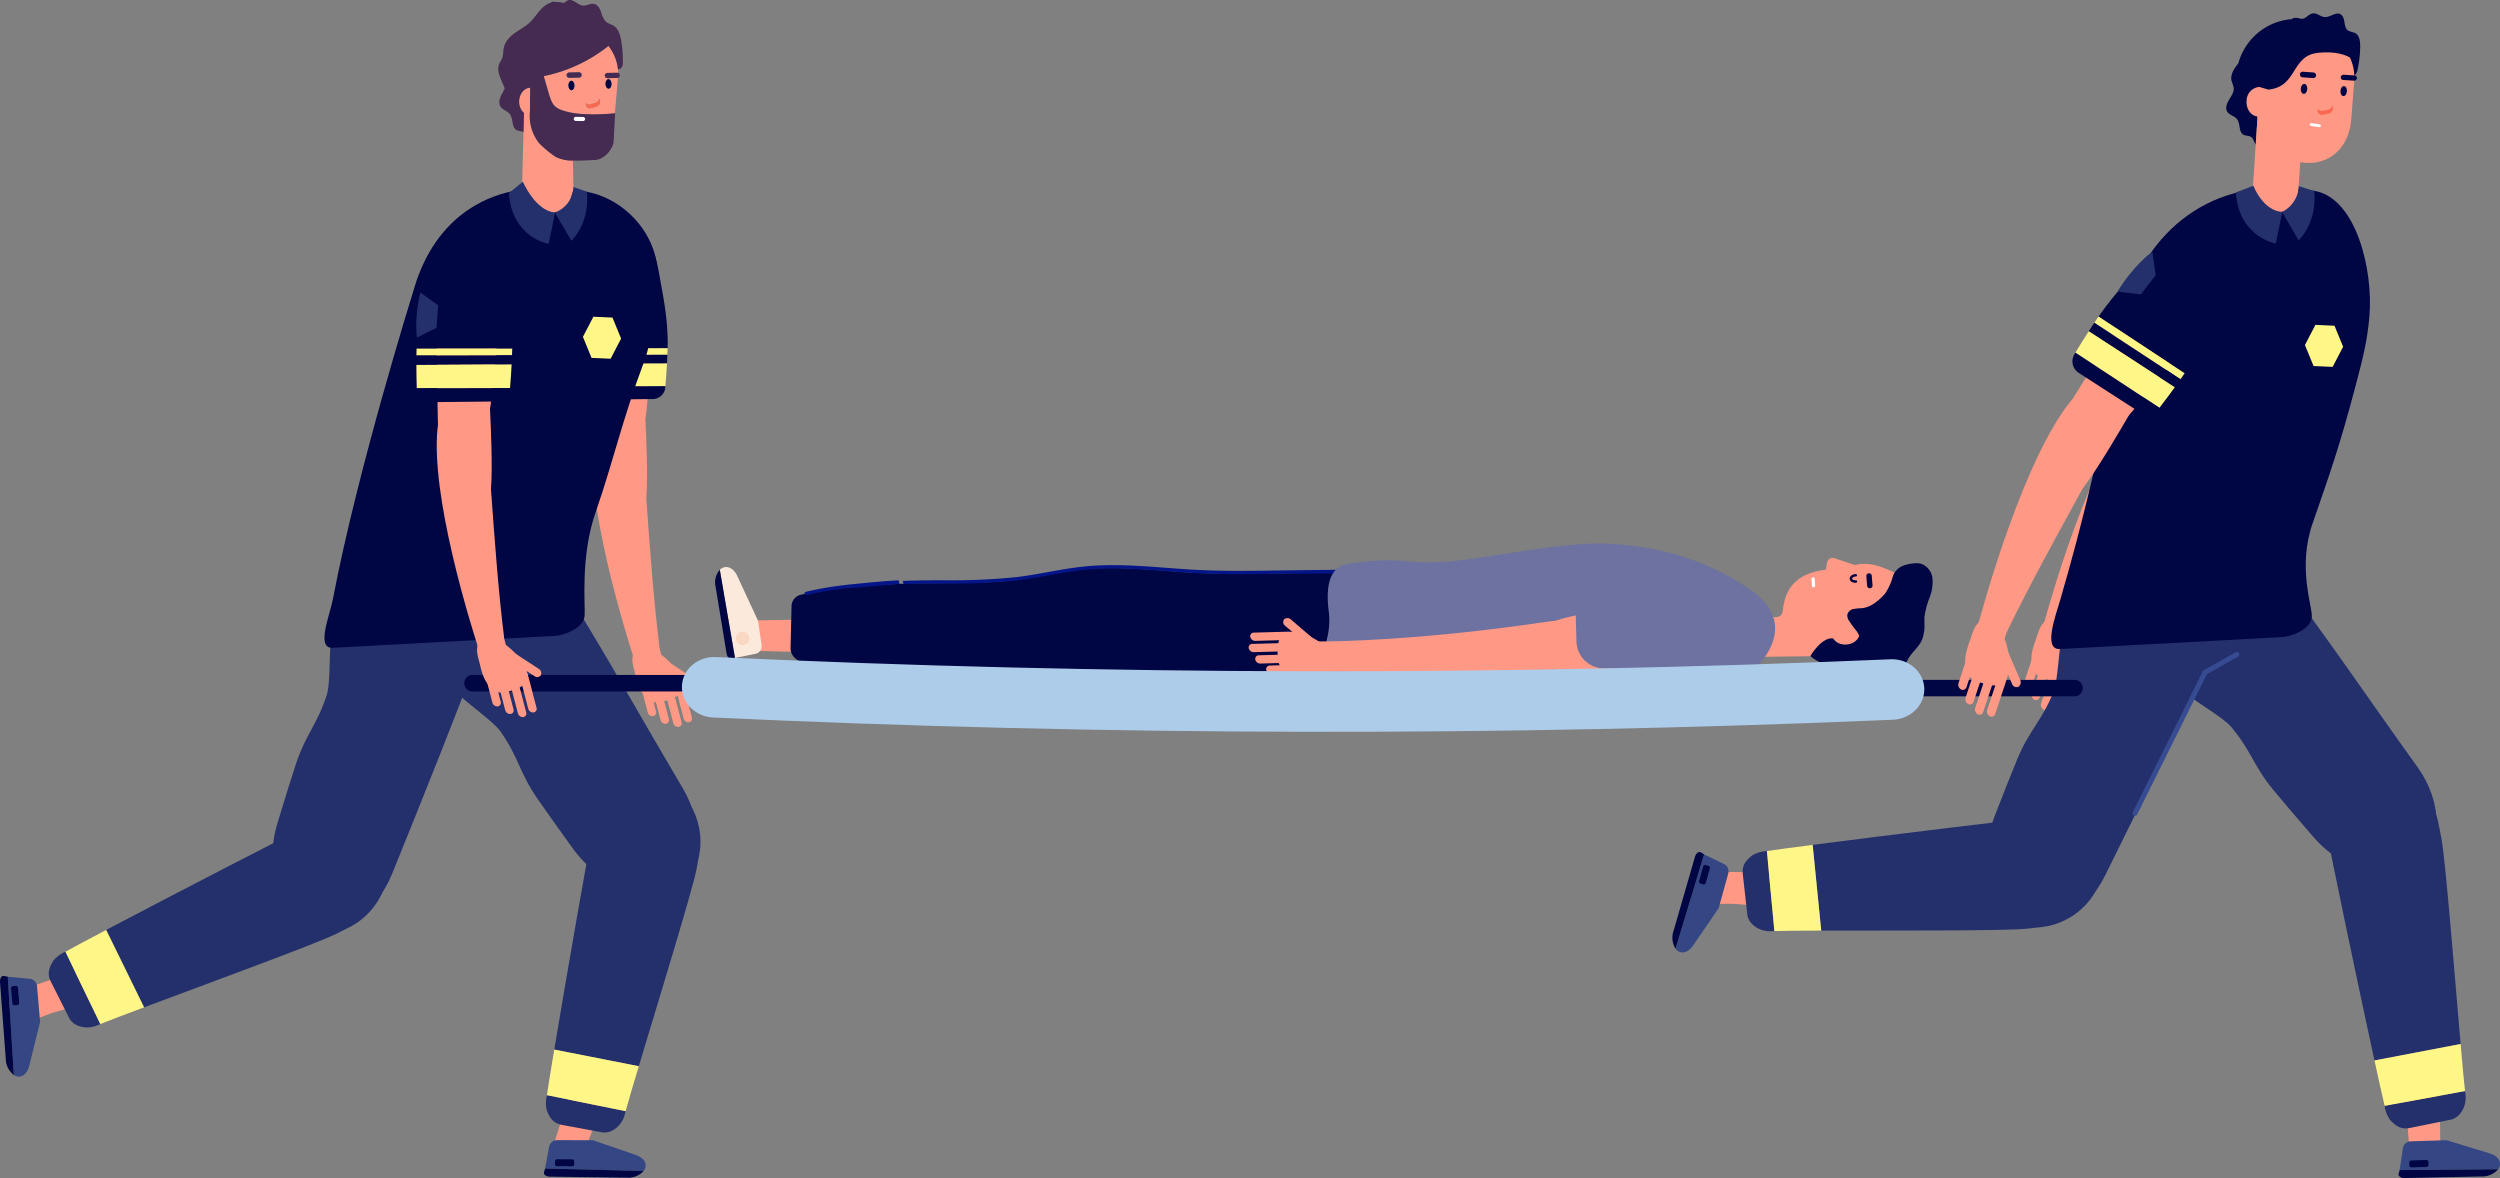 <svg xmlns="http://www.w3.org/2000/svg" width="641.526" height="302.303" viewBox="0 0 641.526 302.303">
  <rect x="0" y="0" width="641.526" height="302.303" fill="#808080" stroke="none"/>
  <g id="Grupo_31696" data-name="Grupo 31696" transform="translate(-941.7 -1202.706)">
    <g id="Grupo_31568" data-name="Grupo 31568" transform="translate(1461.273 1267.551)">
      <g id="Grupo_31566" data-name="Grupo 31566" transform="translate(0 14.15)">
        <g id="Grupo_31564" data-name="Grupo 31564" transform="translate(0 79.963)">
          <g id="Grupo_31554" data-name="Grupo 31554" transform="translate(10.417 7.582)">
            <g id="Grupo_31553" data-name="Grupo 31553">
              <path id="Trazado_66089" data-name="Trazado 66089" d="M1975.991,1535.128a1.2,1.2,0,0,1-1.555-.752l-2.72-6.206a1.337,1.337,0,0,1,.459-1.748,1.2,1.2,0,0,1,1.555.752l2.721,6.206A1.337,1.337,0,0,1,1975.991,1535.128Z" transform="translate(-1971.577 -1526.327)" fill="#ff9985"/>
            </g>
          </g>
          <g id="Grupo_31555" data-name="Grupo 31555" transform="translate(1.724)">
            <path id="Trazado_66090" data-name="Trazado 66090" d="M1954.7,1522.108a6.671,6.671,0,0,0,.735,2.989,3.31,3.31,0,0,0,1.419,1.158,13.065,13.065,0,0,0,4.2,1.3,3.5,3.5,0,0,0,3.847-1.739,8.327,8.327,0,0,0,.6-5.584c-.743-3.455-1.034-4.683-2.9-6.792-2.338-2.641-4.823-2.769-6.278,1.779C1955.573,1517.556,1954.534,1519.7,1954.7,1522.108Z" transform="translate(-1954.685 -1511.594)" fill="#ff9985"/>
          </g>
          <g id="Grupo_31557" data-name="Grupo 31557" transform="translate(7.096 12.511)">
            <g id="Grupo_31556" data-name="Grupo 31556">
              <path id="Trazado_66091" data-name="Trazado 66091" d="M1968.139,1536.6l-2.951,8.8a1.345,1.345,0,0,0,.624,1.584.947.947,0,0,0,1.351-.585l2.952-8.8a1.346,1.346,0,0,0-.624-1.584A.948.948,0,0,0,1968.139,1536.6Z" transform="translate(-1965.124 -1535.905)" fill="#ff9985"/>
            </g>
          </g>
          <g id="Grupo_31559" data-name="Grupo 31559" transform="translate(4.127 12.036)">
            <g id="Grupo_31558" data-name="Grupo 31558">
              <path id="Trazado_66092" data-name="Trazado 66092" d="M1962.37,1535.676l-2.952,8.8a1.347,1.347,0,0,0,.624,1.584.948.948,0,0,0,1.351-.586l2.952-8.8a1.345,1.345,0,0,0-.624-1.584A.948.948,0,0,0,1962.37,1535.676Z" transform="translate(-1959.354 -1534.982)" fill="#ff9985"/>
            </g>
          </g>
          <g id="Grupo_31561" data-name="Grupo 31561" transform="translate(1.753 9.5)">
            <g id="Grupo_31560" data-name="Grupo 31560">
              <path id="Trazado_66093" data-name="Trazado 66093" d="M1957.757,1530.749l-2.951,8.805a1.346,1.346,0,0,0,.624,1.584.948.948,0,0,0,1.351-.585l2.952-8.8a1.346,1.346,0,0,0-.624-1.584A.948.948,0,0,0,1957.757,1530.749Z" transform="translate(-1954.741 -1530.055)" fill="#ff9985"/>
            </g>
          </g>
          <g id="Grupo_31563" data-name="Grupo 31563" transform="translate(0 5.941)">
            <g id="Grupo_31562" data-name="Grupo 31562">
              <path id="Trazado_66094" data-name="Trazado 66094" d="M1954.351,1523.833l-2.952,8.8a1.346,1.346,0,0,0,.624,1.584.948.948,0,0,0,1.351-.585l2.952-8.8a1.346,1.346,0,0,0-.624-1.584A.948.948,0,0,0,1954.351,1523.833Z" transform="translate(-1951.335 -1523.139)" fill="#ff9985"/>
            </g>
          </g>
        </g>
        <path id="Trazado_66095" data-name="Trazado 66095" d="M2022.359,1356.21l-15.568,24.838a4.461,4.461,0,0,0,1.192,6,10.159,10.159,0,0,0,13.194-2.279l15.621-19.3Z" transform="translate(-1977.922 -1356.21)" fill="#ff9985"/>
        <g id="Grupo_31565" data-name="Grupo 31565" transform="translate(4.155 22.855)">
          <path id="Trazado_66096" data-name="Trazado 66096" d="M1997.537,1407.4c-2.092,3.568-8,13.609-11.465,18.008-7.3,13.182-13.143,23.7-18.743,35.114-.258.526-.588,1.875-1.191,3.229l-6.729-2.087c4.175-15.837,14.526-48.81,25.639-59.77,2.086-2.058,5.841-1.975,10.6,2.925C1998.039,1407.276,1999.3,1404.4,1997.537,1407.4Z" transform="translate(-1959.409 -1400.623)" fill="#ff9985"/>
        </g>
      </g>
      <g id="Grupo_31567" data-name="Grupo 31567" transform="translate(28.23)">
        <path id="Trazado_66097" data-name="Trazado 66097" d="M2031.063,1332.593c9-10.14,29.636,1.632,21.366,12.039-3.594,4.523-7.676,10.967-12.411,17.727l-21.3-13.9A163,163,0,0,1,2031.063,1332.593Z" transform="translate(-2012.272 -1328.714)" fill="#000543"/>
        <path id="Trazado_66098" data-name="Trazado 66098" d="M2039.039,1380.985q-.514.734-1.037,1.471l-21.3-13.851c.339-.5.688-1.012,1.037-1.52Z" transform="translate(-2011.294 -1347.339)" fill="#fff688"/>
        <path id="Trazado_66099" data-name="Trazado 66099" d="M2036.7,1383.889q-.695.978-1.406,1.959l-21.275-13.726c.45-.689.913-1.385,1.382-2.084Z" transform="translate(-2009.99 -1348.772)" fill="#000543"/>
        <path id="Trazado_66100" data-name="Trazado 66100" d="M2032.182,1387.813c-1.226,1.685-2.49,3.373-3.8,5.04l-20.77-13.524c1.03-1.7,2.132-3.456,3.3-5.242Z" transform="translate(-2006.88 -1350.737)" fill="#fff688"/>
        <path id="Trazado_66101" data-name="Trazado 66101" d="M2027.691,1397.8c-.1.121-.189.245-.285.366a3.421,3.421,0,0,1-4.521.744l-15.142-9.678a3.343,3.343,0,0,1-1.076-4.539c.083-.138.17-.278.253-.417Z" transform="translate(-2006.192 -1355.682)" fill="#000543"/>
        <path id="Trazado_66102" data-name="Trazado 66102" d="M2029.312,1343.93l2.091,5.448-3.667,4.745-5.779-.694a34.9,34.9,0,0,1,7.347-9.5Z" transform="translate(-2013.844 -1336.099)" fill="#061689"/>
      </g>
    </g>
    <g id="Grupo_31570" data-name="Grupo 31570" transform="translate(1558.705 1477.428)">
      <g id="Grupo_31569" data-name="Grupo 31569">
        <path id="Trazado_66103" data-name="Trazado 66103" d="M2140.667,1739.641l1.633,22.144,8.079-2.827-.5-2.712-.042-3-.1-16.7Z" transform="translate(-2140.667 -1736.547)" fill="#ff9985"/>
      </g>
    </g>
    <g id="Grupo_31575" data-name="Grupo 31575" transform="translate(1557.197 1495.29)">
      <g id="Grupo_31573" data-name="Grupo 31573" transform="translate(0 0)">
        <g id="Grupo_31571" data-name="Grupo 31571" transform="translate(0.27)">
          <path id="Trazado_66104" data-name="Trazado 66104" d="M2150.28,1771.255l11.021,3.362c2.7.822,3.262,2.674,2.244,4.1l-25.285.213.837-5.6a2.093,2.093,0,0,1,2-1.782Z" transform="translate(-2138.26 -1771.255)" fill="#354684"/>
        </g>
        <g id="Grupo_31572" data-name="Grupo 31572" transform="translate(0 7.457)">
          <path id="Trazado_66105" data-name="Trazado 66105" d="M2138.005,1785.958l-.249.952c-.155.592.569,1.117,1.511,1.1l19.64-.413a5.4,5.4,0,0,0,4.383-1.85Z" transform="translate(-2137.735 -1785.745)" fill="#000543"/>
        </g>
      </g>
      <g id="Grupo_31574" data-name="Grupo 31574" transform="translate(2.73 5.068)">
        <rect id="Rectángulo_6422" data-name="Rectángulo 6422" width="4.918" height="1.774" rx="0.479" transform="translate(4.972 1.773) rotate(178.183)" fill="#000543"/>
      </g>
    </g>
    <path id="Trazado_66106" data-name="Trazado 66106" d="M2045.123,1488.952l-34.915,18.884c3.994,4.431,7.639,8.42,10.105,10.929,2.308,2.348,10.42,6.849,12.535,9.365,5.227,6.219,5.668,9.934,10.827,16.2,2.5,3.038,6.311,7.466,10.3,12.08,7.851,9.076,19.7,12.105,26.656,6.806,6.544-4.984,6.561-15.7.013-24.8C2068.6,1521.674,2056.732,1504.1,2045.123,1488.952Z" transform="translate(-518.638 -138.94)" fill="#24306b"/>
    <g id="Grupo_31576" data-name="Grupo 31576" transform="translate(1538.494 1399.604)">
      <path id="Trazado_66107" data-name="Trazado 66107" d="M2132.239,1754.221c1.6,1.689,2.958,2.417,5.1,1.985l10.347-2.1c2.633-.531,4.249-3.734,3.85-6.521-.033-.228-.07-.518-.109-.853l-20.625,3.8A7.95,7.95,0,0,0,2132.239,1754.221Z" transform="translate(-2115.667 -1663.668)" fill="#24306b"/>
      <path id="Trazado_66108" data-name="Trazado 66108" d="M2131.1,1603.632c-.14-.785-.429-2.25-.794-4.064-1.846-9.17-10.616-15.676-18.856-13.979-6.9,1.423-11.11,8.193-9.836,15.895.995,6.014,8.24,40.441,12.292,59.058l22.108-4.226C2134.5,1638.744,2132.181,1609.665,2131.1,1603.632Z" transform="translate(-2101.392 -1585.319)" fill="#24306b"/>
      <path id="Trazado_66109" data-name="Trazado 66109" d="M2125.72,1727.506c1.227,5.638,2.162,9.828,2.541,11.338.025.1.049.206.073.311l20.625-3.8c-.257-2.182-.655-6.561-1.132-12.07Z" transform="translate(-2113.201 -1652.283)" fill="#fff688"/>
    </g>
    <g id="Grupo_31578" data-name="Grupo 31578" transform="translate(1378.461 1426.369)">
      <g id="Grupo_31577" data-name="Grupo 31577" transform="translate(0 0)">
        <path id="Trazado_66110" data-name="Trazado 66110" d="M1812.618,1637.629l-22.2-.3,2.113,8.294,5.74-.039,16.641,1.355Z" transform="translate(-1790.416 -1637.329)" fill="#ff9985"/>
      </g>
    </g>
    <g id="Grupo_31583" data-name="Grupo 31583" transform="translate(1370.89 1421.34)">
      <g id="Grupo_31581" data-name="Grupo 31581">
        <g id="Grupo_31579" data-name="Grupo 31579" transform="translate(0.775 0.617)">
          <path id="Trazado_66111" data-name="Trazado 66111" d="M1788.277,1642.513l-6.491,9.52c-1.588,2.331-3.524,2.317-4.578.923l7.327-24.2,5.093,2.465a2.092,2.092,0,0,1,1.1,2.443Z" transform="translate(-1777.208 -1628.755)" fill="#354684"/>
        </g>
        <g id="Grupo_31580" data-name="Grupo 31580">
          <path id="Trazado_66112" data-name="Trazado 66112" d="M1783.8,1628.173l-.834-.521c-.519-.324-1.237.211-1.5,1.115l-5.455,18.872a5.4,5.4,0,0,0,.461,4.735Z" transform="translate(-1775.703 -1627.557)" fill="#000543"/>
        </g>
      </g>
      <g id="Grupo_31582" data-name="Grupo 31582" transform="translate(6.68 3.219)">
        <rect id="Rectángulo_6423" data-name="Rectángulo 6423" width="4.918" height="1.774" rx="0.479" transform="translate(0 4.739) rotate(-74.492)" fill="#000543"/>
      </g>
    </g>
    <path id="Trazado_66113" data-name="Trazado 66113" d="M1991.464,1507.586l-34.655-17.127c-2.048,5.6-3.867,10.692-4.93,14.045-1,3.138-1.177,12.414-2.412,15.46-3.05,7.528-6.127,9.657-9.254,17.15-1.516,3.63-3.646,9.071-5.856,14.756-4.348,11.186-1.483,23.073,6.456,26.743,7.467,3.452,16.941-1.545,21.923-11.592C1971.9,1548.541,1983.509,1524.933,1991.464,1507.586Z" transform="translate(-480.836 -139.671)" fill="#24306b"/>
    <g id="Grupo_31584" data-name="Grupo 31584" transform="translate(1388.885 1412.293)">
      <path id="Trazado_66114" data-name="Trazado 66114" d="M1813.127,1628.211c-1.811,1.423-2.652,2.7-2.417,4.83l1.148,10.307c.289,2.623,3.309,4.469,6.1,4.309.228-.013.517-.025.852-.036l-1.916-20.514A7.973,7.973,0,0,0,1813.127,1628.211Z" transform="translate(-1810.672 -1618.292)" fill="#24306b"/>
      <path id="Trazado_66115" data-name="Trazado 66115" d="M1900.252,1638.731c.787-.073,2.26-.234,4.084-.442,9.224-1.05,16.433-9.1,15.491-17.313-.788-6.879-7.1-11.557-14.822-10.945-6.03.478-40.682,4.731-59.434,7.163l2.2,22C1865.265,1639.156,1894.2,1639.287,1900.252,1638.731Z" transform="translate(-1827.612 -1609.977)" fill="#24306b"/>
      <path id="Trazado_66116" data-name="Trazado 66116" d="M1834.5,1624c-5.679.736-9.9,1.306-11.427,1.552-.1.017-.208.031-.314.046l1.916,20.514c2.178-.072,6.54-.1,12.024-.112Z" transform="translate(-1816.538 -1616.783)" fill="#fff688"/>
    </g>
    <g id="Grupo_31598" data-name="Grupo 31598" transform="translate(1093.394 1284.861)">
      <g id="Grupo_31596" data-name="Grupo 31596" transform="translate(10.592 84.348)">
        <g id="Grupo_31586" data-name="Grupo 31586" transform="translate(8.554 3.809)">
          <g id="Grupo_31585" data-name="Grupo 31585">
            <path id="Trazado_66117" data-name="Trazado 66117" d="M1281.489,1539.134a1.157,1.157,0,0,1-1.654.214l-5.476-3.578a1.291,1.291,0,0,1-.552-1.655,1.156,1.156,0,0,1,1.654-.214l5.477,3.578A1.291,1.291,0,0,1,1281.489,1539.134Z" transform="translate(-1273.678 -1533.656)" fill="#ff9985"/>
          </g>
        </g>
        <g id="Grupo_31587" data-name="Grupo 31587">
          <path id="Trazado_66118" data-name="Trazado 66118" d="M1259.743,1537.711a6.442,6.442,0,0,0,2.173,2.027,3.2,3.2,0,0,0,1.758.186,12.622,12.622,0,0,0,4.078-1.169,3.383,3.383,0,0,0,2.191-3.437,8.037,8.037,0,0,0-2.466-4.828c-2.424-2.4-3.308-3.238-5.932-3.957-3.285-.9-5.36.309-4.134,4.754C1258.043,1533.573,1258.335,1535.854,1259.743,1537.711Z" transform="translate(-1257.056 -1526.255)" fill="#ff9985"/>
        </g>
        <g id="Grupo_31589" data-name="Grupo 31589" transform="translate(10.836 8.018)">
          <g id="Grupo_31588" data-name="Grupo 31588">
            <path id="Trazado_66119" data-name="Trazado 66119" d="M1278.149,1543.028l2.265,8.674a1.3,1.3,0,0,0,1.341.95.915.915,0,0,0,.783-1.187l-2.264-8.673a1.3,1.3,0,0,0-1.341-.951A.915.915,0,0,0,1278.149,1543.028Z" transform="translate(-1278.113 -1541.835)" fill="#ff9985"/>
          </g>
        </g>
        <g id="Grupo_31591" data-name="Grupo 31591" transform="translate(8.186 9.201)">
          <g id="Grupo_31590" data-name="Grupo 31590">
            <path id="Trazado_66120" data-name="Trazado 66120" d="M1273,1545.329l2.264,8.674a1.3,1.3,0,0,0,1.341.95.915.915,0,0,0,.783-1.187l-2.264-8.674a1.3,1.3,0,0,0-1.341-.95A.915.915,0,0,0,1273,1545.329Z" transform="translate(-1272.964 -1544.135)" fill="#ff9985"/>
          </g>
        </g>
        <g id="Grupo_31593" data-name="Grupo 31593" transform="translate(4.929 8.406)">
          <g id="Grupo_31592" data-name="Grupo 31592">
            <path id="Trazado_66121" data-name="Trazado 66121" d="M1266.67,1543.783l2.264,8.674a1.3,1.3,0,0,0,1.341.95.915.915,0,0,0,.783-1.186l-2.264-8.674a1.3,1.3,0,0,0-1.341-.951A.915.915,0,0,0,1266.67,1543.783Z" transform="translate(-1266.634 -1542.59)" fill="#ff9985"/>
          </g>
        </g>
        <g id="Grupo_31595" data-name="Grupo 31595" transform="translate(1.633 6.456)">
          <g id="Grupo_31594" data-name="Grupo 31594">
            <path id="Trazado_66122" data-name="Trazado 66122" d="M1260.265,1539.993l2.265,8.673a1.3,1.3,0,0,0,1.341.95.914.914,0,0,0,.783-1.186l-2.265-8.674a1.3,1.3,0,0,0-1.341-.951A.915.915,0,0,0,1260.265,1539.993Z" transform="translate(-1260.229 -1538.8)" fill="#ff9985"/>
          </g>
        </g>
      </g>
      <path id="Trazado_66123" data-name="Trazado 66123" d="M1236.473,1362.491l.537,28.293a4.306,4.306,0,0,0,4.133,4.221,9.809,9.809,0,0,0,9.459-8.809l2.43-23.847Z" transform="translate(-1236.473 -1362.35)" fill="#ff9985"/>
      <g id="Grupo_31597" data-name="Grupo 31597" transform="translate(0.242 23.597)">
        <path id="Trazado_66124" data-name="Trazado 66124" d="M1250.611,1409.832c.194,3.988.724,15.222.245,20.608,1.061,14.509,1.894,26.092,3.4,38.274.069.562.515,1.826.743,3.238l-6.54,1.868c-4.99-15-14.039-47.115-10.846-61.841.6-2.765,3.677-4.681,10.114-3.237C1250.95,1409.467,1250.448,1406.477,1250.611,1409.832Z" transform="translate(-1236.944 -1408.204)" fill="#ff9985"/>
      </g>
    </g>
    <g id="Grupo_31599" data-name="Grupo 31599" transform="translate(1086.681 1260.143)">
      <path id="Trazado_66125" data-name="Trazado 66125" d="M1223.645,1327.585c1.915-12.42,20.3-21.634,23.753-1.465.9,5.276,2.62,12.494,2.363,20.135l-24.553.016C1225.349,1340.4,1222.659,1333.985,1223.645,1327.585Z" transform="translate(-1223.427 -1314.317)" fill="#000543"/>
      <path id="Trazado_66126" data-name="Trazado 66126" d="M1251.409,1376.38q-.028.83-.061,1.666l-24.526.053c.007-.562.022-1.133.035-1.7Z" transform="translate(-1225.075 -1344.441)" fill="#fff688"/>
      <path id="Trazado_66127" data-name="Trazado 66127" d="M1251.332,1379.618c-.03.741-.063,1.483-.1,2.231l-24.442.137c0-.762.006-1.537.017-2.316Z" transform="translate(-1225.059 -1346.013)" fill="#000543"/>
      <path id="Trazado_66128" data-name="Trazado 66128" d="M1251.23,1383.954c-.1,1.928-.231,3.878-.411,5.835l-23.926.038c-.066-1.84-.1-3.759-.1-5.736Z" transform="translate(-1225.059 -1348.118)" fill="#fff688"/>
      <path id="Trazado_66129" data-name="Trazado 66129" d="M1250.917,1395.293c-.013.143-.023.285-.037.428a3.251,3.251,0,0,1-3.26,2.867l-17.347.169a3.173,3.173,0,0,1-3.267-2.974c-.006-.149-.01-.3-.015-.452Z" transform="translate(-1225.157 -1353.621)" fill="#000543"/>
      <path id="Trazado_66130" data-name="Trazado 66130" d="M1227.815,1349.574l4.567,3.165-.458,5.538-5.037,2.39a31.045,31.045,0,0,1,.92-11.089Z" transform="translate(-1225.035 -1331.43)" fill="#061689"/>
    </g>
    <g id="Grupo_31601" data-name="Grupo 31601" transform="translate(1082.261 1480.03)">
      <g id="Grupo_31600" data-name="Grupo 31600">
        <path id="Trazado_66131" data-name="Trazado 66131" d="M1221.564,1741.6l-6.724,21.161,8.55.382,4.566-4.629-2.939-.876,6.122-15.533Z" transform="translate(-1214.84 -1741.602)" fill="#ff9985"/>
      </g>
    </g>
    <g id="Grupo_31606" data-name="Grupo 31606" transform="translate(1081.266 1495.276)">
      <g id="Grupo_31604" data-name="Grupo 31604">
        <g id="Grupo_31602" data-name="Grupo 31602" transform="translate(0.309)">
          <path id="Trazado_66132" data-name="Trazado 66132" d="M1225.782,1771.253l10.9,3.739c2.668.915,3.167,2.785,2.1,4.17l-25.277-.659,1.029-5.565a2.092,2.092,0,0,1,2.064-1.712Z" transform="translate(-1213.505 -1771.228)" fill="#354684"/>
        </g>
        <g id="Grupo_31603" data-name="Grupo 31603" transform="translate(0 7.276)">
          <path id="Trazado_66133" data-name="Trazado 66133" d="M1213.214,1785.367l-.282.943c-.176.586.531,1.136,1.472,1.149l19.643.265a5.4,5.4,0,0,0,4.444-1.7Z" transform="translate(-1212.905 -1785.367)" fill="#000543"/>
        </g>
      </g>
      <g id="Grupo_31605" data-name="Grupo 31605" transform="translate(2.846 4.916)">
        <path id="Rectángulo_6424" data-name="Rectángulo 6424" d="M.479,0H4.438a.48.48,0,0,1,.48.48v.815a.479.479,0,0,1-.479.479H.479A.479.479,0,0,1,0,1.294V.479A.479.479,0,0,1,.479,0Z" transform="translate(4.918 1.787) rotate(-179.843)" fill="#000543"/>
      </g>
    </g>
    <path id="Trazado_66134" data-name="Trazado 66134" d="M1187.34,1493.678,1150.9,1509.42c3.59,4.765,6.87,9.059,9.106,11.774,2.092,2.542,9.778,7.739,11.664,10.431,4.659,6.653,4.774,10.393,9.361,17.091,2.223,3.246,5.63,7.991,9.2,12.938,7.023,9.731,18.558,13.79,25.955,9.123,6.957-4.39,7.915-15.058,2.193-24.7C1207.852,1528.337,1197.573,1509.786,1187.34,1493.678Z" transform="translate(-101.543 -141.234)" fill="#24306b"/>
    <g id="Grupo_31607" data-name="Grupo 31607" transform="translate(1081.775 1401.869)">
      <path id="Trazado_66135" data-name="Trazado 66135" d="M1214.138,1752.729c.837,2.145,1.813,3.32,3.922,3.713l10.2,1.89c2.594.484,5.236-1.871,5.891-4.586.053-.222.126-.5.213-.827l-20.188-4.113A7.975,7.975,0,0,0,1214.138,1752.729Z" transform="translate(-1213.895 -1666.938)" fill="#24306b"/>
      <path id="Trazado_66136" data-name="Trazado 66136" d="M1254.54,1613.8c.16-.774.432-2.231.762-4.037,1.669-9.132-3.948-18.366-12.078-19.846-6.812-1.24-13.12,3.445-14.773,11.012-1.291,5.909-7.267,40.306-10.376,58.958l21.694,4.273C1244.8,1647.41,1253.316,1619.759,1254.54,1613.8Z" transform="translate(-1215.923 -1589.721)" fill="#24306b"/>
      <path id="Trazado_66137" data-name="Trazado 66137" d="M1216.307,1726.072c-.942,5.648-1.621,9.854-1.827,11.385-.014.1-.03.209-.046.314l20.188,4.113c.563-2.1,1.8-6.288,3.379-11.54Z" transform="translate(-1214.156 -1655.904)" fill="#fff688"/>
    </g>
    <g id="Grupo_31609" data-name="Grupo 31609" transform="translate(944.727 1450.207)">
      <g id="Grupo_31608" data-name="Grupo 31608" transform="translate(0)">
        <path id="Trazado_66138" data-name="Trazado 66138" d="M968.5,1683.65l-20.915,7.456,4.871,7.037,5.367-2.037,16.07-4.529Z" transform="translate(-947.581 -1683.65)" fill="#ff9985"/>
      </g>
    </g>
    <g id="Grupo_31614" data-name="Grupo 31614" transform="translate(941.7 1453.132)">
      <g id="Grupo_31612" data-name="Grupo 31612" transform="translate(0 0)">
        <g id="Grupo_31610" data-name="Grupo 31610" transform="translate(1.986 0.211)">
          <path id="Trazado_66139" data-name="Trazado 66139" d="M953.861,1701.336l-2.767,11.185c-.677,2.738-2.5,3.4-3.969,2.46l-1.566-25.237,5.633.536a2.092,2.092,0,0,1,1.887,1.905Z" transform="translate(-945.559 -1689.744)" fill="#354684"/>
        </g>
        <g id="Grupo_31611" data-name="Grupo 31611">
          <path id="Trazado_66140" data-name="Trazado 66140" d="M943.686,1689.545l-.964-.2c-.6-.124-1.085.628-1.015,1.567l1.464,19.59a5.4,5.4,0,0,0,2.082,4.277Z" transform="translate(-941.7 -1689.334)" fill="#000543"/>
        </g>
      </g>
      <g id="Grupo_31613" data-name="Grupo 31613" transform="translate(2.793 2.536)">
        <rect id="Rectángulo_6425" data-name="Rectángulo 6425" width="4.918" height="1.774" rx="0.479" transform="translate(0.419 5.051) rotate(-94.889)" fill="#000543"/>
      </g>
    </g>
    <path id="Trazado_66141" data-name="Trazado 66141" d="M1132.46,1505.277l-35.844-14.474c-1.62,5.741-3.053,10.952-3.861,14.375-.756,3.2-.241,12.468-1.243,15.6-2.476,7.737-5.384,10.091-7.939,17.8-1.238,3.734-2.953,9.32-4.73,15.156-3.5,11.48.256,23.12,8.448,26.182,7.7,2.88,16.777-2.814,20.99-13.207C1116.03,1547.586,1125.831,1523.173,1132.46,1505.277Z" transform="translate(-65.933 -139.838)" fill="#24306b"/>
    <g id="Grupo_31615" data-name="Grupo 31615" transform="translate(954.211 1412.406)">
      <path id="Trazado_66142" data-name="Trazado 66142" d="M967.15,1679.634c-1.2,1.965-1.545,3.452-.582,5.369l4.668,9.261c1.185,2.358,4.659,3.036,7.217,1.913.209-.092.476-.2.786-.331l-8.945-18.56A7.972,7.972,0,0,0,967.15,1679.634Z" transform="translate(-966.011 -1642.76)" fill="#24306b"/>
      <path id="Trazado_66143" data-name="Trazado 66143" d="M1053.392,1640.261c.713-.342,2.037-1.007,3.675-1.838,8.279-4.2,12.23-14.259,8.486-21.627-3.136-6.173-10.683-8.358-17.708-5.093-5.485,2.549-36.483,18.613-53.211,27.427l9.73,19.855C1020.747,1652.854,1047.909,1642.893,1053.392,1640.261Z" transform="translate(-979.904 -1610.195)" fill="#24306b"/>
      <path id="Trazado_66144" data-name="Trazado 66144" d="M984.781,1666.423c-5.066,2.669-8.825,4.675-10.169,5.437-.09.051-.184.1-.278.153l8.946,18.56c2.016-.826,6.1-2.373,11.231-4.3Z" transform="translate(-970.051 -1637.487)" fill="#fff688"/>
    </g>
    <path id="Trazado_66145" data-name="Trazado 66145" d="M1258.685,1543.5H1175.34a2.119,2.119,0,1,1,0-4.238h83.344a2.119,2.119,0,0,1,0,4.238Z" transform="translate(-112.377 -163.361)" fill="#000543"/>
    <path id="Trazado_66146" data-name="Trazado 66146" d="M1895.525,1545.943H1812.18a2.119,2.119,0,1,1,0-4.238h83.344a2.119,2.119,0,0,1,0,4.238Z" transform="translate(-421.49 -164.545)" fill="#000543"/>
    <g id="Grupo_31616" data-name="Grupo 31616" transform="translate(1024.96 1250.888)">
      <path id="Trazado_66147" data-name="Trazado 66147" d="M1170.977,1297.406c-26.159-5.023-39.449,8.371-44.262,24.066-.618,2.013-14.728,47.175-21.032,80.3-.834,4.382-4.341,12.622-.236,12.622l56.95-3.06c2.011,0,7.534-1.749,7.848-5.136.246-2.654-1.186-15.356,2.93-26.885,4.494-12.965,6.7-23.345,12.347-38.375,2.435-6.481,2.1-13.518,3.139-19.567C1190.573,1310.264,1181.6,1299.445,1170.977,1297.406Z" transform="translate(-1103.492 -1296.333)" fill="#000543"/>
    </g>
    <g id="Grupo_31623" data-name="Grupo 31623" transform="translate(1387.904 1345.862)">
      <g id="Grupo_31617" data-name="Grupo 31617">
        <path id="Trazado_66148" data-name="Trazado 66148" d="M1827.126,1506.135a9.749,9.749,0,0,1,5.853-4.558c1.414,2.6,5.752,2,6.692-.686a6.318,6.318,0,0,0-.664-1.225,28.633,28.633,0,0,1-2.031-2.78,2.237,2.237,0,0,1-.317-1.559,2.034,2.034,0,0,1,1.6-1.322,19.872,19.872,0,0,1,2.171-.194c2.338-.275,4.238-1.941,5.841-3.68a14.452,14.452,0,0,0,2-4.352,6.074,6.074,0,0,1,.337-.848,2.074,2.074,0,0,1,.116-.205,23.415,23.415,0,0,0-4.3-1.777c-.044-.011-.091-.015-.135-.027a11.9,11.9,0,0,0-4.245-.461l-1.567.252-5.223-1.751a1.4,1.4,0,0,0-1.818,1.06l-.365,1.88-.42.068c-8.142,1.167-10.119,5.766-10.639,10.648a1.631,1.631,0,0,1-1.513,1.452l-7.769.526-1.959,9.743Z" transform="translate(-1808.764 -1480.888)" fill="#ff9985"/>
      </g>
      <g id="Grupo_31618" data-name="Grupo 31618" transform="translate(32.713 3.878)">
        <path id="Trazado_66149" data-name="Trazado 66149" d="M1873.932,1491.668l-.211-2.607a.7.7,0,0,0-1.387.113l.211,2.606a.7.7,0,0,0,1.387-.113Z" transform="translate(-1872.332 -1488.423)" fill="#000543"/>
      </g>
      <g id="Grupo_31619" data-name="Grupo 31619" transform="translate(18.651 4.991)">
        <path id="Trazado_66150" data-name="Trazado 66150" d="M1845.94,1492.689l-.094-1.679a.421.421,0,1,0-.838.047l.093,1.679a.421.421,0,1,0,.839-.047Z" transform="translate(-1845.008 -1490.587)" fill="#fff"/>
      </g>
      <g id="Grupo_31620" data-name="Grupo 31620" transform="translate(18.379 1.37)">
        <path id="Trazado_66151" data-name="Trazado 66151" d="M1849.124,1509.989a32.238,32.238,0,0,0,8.373,2.31c.286.184.566.379.867.539a8.419,8.419,0,0,0,4.908.988,6.669,6.669,0,0,0,4.373-2.339c.956-1.182,1.425-2.681,2.266-3.947.9-1.355,2.216-2.424,2.966-3.868a7.136,7.136,0,0,0,.687-2.214,6.581,6.581,0,0,0,.168-1.347c.009-.309,0-.618-.01-.926q0-.544,0-1.093c0-.216-.01-.432,0-.647a19.689,19.689,0,0,1,1.29-4.962,11.136,11.136,0,0,0,.777-5.036,4.437,4.437,0,0,0-3.022-3.788,6,6,0,0,0-2.231-.007,8.489,8.489,0,0,0-2.821.774,5.088,5.088,0,0,0-1.671,1.593,2.275,2.275,0,0,0-.116.2,6.173,6.173,0,0,0-.336.848,14.451,14.451,0,0,1-2,4.352c-1.6,1.739-3.5,3.4-5.841,3.679a19.807,19.807,0,0,0-2.171.2,2.032,2.032,0,0,0-1.595,1.322,2.239,2.239,0,0,0,.317,1.56,28.641,28.641,0,0,0,2.031,2.779,6.327,6.327,0,0,1,.664,1.225c-.928,2.653-5.234,3.053-6.692.686-1.948-.324-4.2,1.831-5.828,4.491C1844.415,1507.468,1846.144,1508.775,1849.124,1509.989Z" transform="translate(-1844.479 -1483.55)" fill="#000543"/>
      </g>
      <g id="Grupo_31622" data-name="Grupo 31622" transform="translate(28.449 4.154)">
        <g id="Grupo_31621" data-name="Grupo 31621">
          <path id="Trazado_66152" data-name="Trazado 66152" d="M1865.5,1491.2c-.783,0-1.407-.416-1.454-1-.05-.623.588-1.167,1.454-1.237l.1-.006a.3.3,0,0,1,.322.307.314.314,0,0,1-.307.321l-.063,0c-.523.042-.895.331-.876.561s.432.447.959.412a.314.314,0,0,1,.051.626C1865.623,1491.2,1865.563,1491.2,1865.5,1491.2Z" transform="translate(-1864.047 -1488.961)" fill="#000543"/>
        </g>
      </g>
    </g>
    <g id="Grupo_31628" data-name="Grupo 31628" transform="translate(1125.243 1347.726)">
      <path id="Trazado_66153" data-name="Trazado 66153" d="M1328.271,1511.608l1.365,8.427-17.69-.446.193-7.679Z" transform="translate(-1304.955 -1497.663)" fill="#ff9985"/>
      <g id="Grupo_31627" data-name="Grupo 31627" transform="translate(0 0.489)">
        <g id="Grupo_31626" data-name="Grupo 31626">
          <g id="Grupo_31624" data-name="Grupo 31624" transform="translate(1.167)">
            <path id="Trazado_66154" data-name="Trazado 66154" d="M1304.522,1508.785l-3.894-22.616c1.218-1.181,3.119-.983,4.371,1.352l5.437,11.722.925,6.3a1.986,1.986,0,0,1-1.386,2.138Z" transform="translate(-1300.628 -1485.461)" fill="#fbe9dc"/>
          </g>
          <g id="Grupo_31625" data-name="Grupo 31625" transform="translate(0 0.708)">
            <path id="Trazado_66155" data-name="Trazado 66155" d="M1298.453,1491.182a4.9,4.9,0,0,1,1.075-4.346l3.894,22.616-.668.136c-.945.191-1.328-.358-1.536-1.538Z" transform="translate(-1298.361 -1486.836)" fill="#000543"/>
          </g>
        </g>
      </g>
      <path id="Trazado_66156" data-name="Trazado 66156" d="M1498.739,1488.262c-8.225-.588-16.492-1-24.73-1.054-11.464-.08-22.91.552-34.361-.037-9.292-.478-18.678-1.755-27.812-.961-6.218.541-11.988,2.022-18.115,2.788-8.893,1.112-18.238.69-27.4.932-7.027.186-19.326.943-27.64,2.849a3.064,3.064,0,0,0-2.514,2.82l-.26,10.82c-.059,2.471,2.4,4.144,5.185,3.946.019,0,.412,0,.431,0,61.752,2.423,102.71,4.885,156.686,5.332Z" transform="translate(-1316.585 -1485.212)" fill="#000543"/>
      <path id="Trazado_66157" data-name="Trazado 66157" d="M1393.942,1488.484c2.77-.074,5.6-.086,8.336-.1a161.489,161.489,0,0,0,19-.829c2.64-.329,5.262-.8,7.8-1.259,3.337-.6,6.788-1.224,10.34-1.531,6.643-.581,13.5-.064,20.134.436,2.548.191,5.183.391,7.763.523,7.21.366,14.541.253,21.635.141,2.187-.034,15.125-.17,17.36-.192l-.74.969c-2.214.022-14.42.045-16.587.08-7.117.111-14.464.22-21.719-.143-2.595-.134-5.237-.332-7.791-.523-6.59-.5-13.395-1.009-19.933-.44-3.5.3-6.921.922-10.23,1.518-2.554.46-5.192.935-7.862,1.267a161.662,161.662,0,0,1-19.15.839c-2.729.012-5.552.026-8.31.1-.656.018-1.263.05-1.893.075l-.215-.849C1392.563,1488.538,1393.227,1488.5,1393.942,1488.484Z" transform="translate(-1343.753 -1484.51)" fill="#041489"/>
      <path id="Trazado_66158" data-name="Trazado 66158" d="M1308.683,1519.343a1.7,1.7,0,1,0,1.754-1.576A1.668,1.668,0,0,0,1308.683,1519.343Z" transform="translate(-1303.371 -1500.652)" fill="#f9d7c0"/>
      <path id="Trazado_66159" data-name="Trazado 66159" d="M1343.233,1496.059a87.756,87.756,0,0,1,11-1.842l.273.833a87.345,87.345,0,0,0-11.005,1.833.484.484,0,0,1-.115.016.5.5,0,0,1-.5-.311A.425.425,0,0,1,1343.233,1496.059Z" transform="translate(-1319.966 -1489.222)" fill="#041489"/>
      <path id="Trazado_66160" data-name="Trazado 66160" d="M1377.917,1493s-7.793.648-12.761,1.084l-.27-.906s8.946-.959,12.828-1.1Z" transform="translate(-1330.651 -1488.184)" fill="#041489"/>
    </g>
    <g id="Grupo_31629" data-name="Grupo 31629" transform="translate(1281.666 1342.173)">
      <path id="Trazado_66161" data-name="Trazado 66161" d="M1603.371,1491.527c-1.268-9.476,1.624-12.12,5.07-12.622,14.216-2.071,13.9.257,24.951-.528,10.922-.776,30.571-5.426,42.71-4.549,16.419,1.018,27.281,6.221,35.408,11.723,7.2,5.07,9.141,11.865,1.3,20.264-2.191,2.346-81.027,2.966-98.669,3.342-.971.021-2.025.075-3.093.165a7.41,7.41,0,0,1-4.676-1.537,10.446,10.446,0,0,1-3.074-3.365,6.461,6.461,0,0,1-.7-5.22A19.847,19.847,0,0,0,1603.371,1491.527Z" transform="translate(-1602.322 -1473.718)" fill="#6d72a0"/>
    </g>
    <path id="Trazado_66162" data-name="Trazado 66162" d="M1704.394,1512.477a4.569,4.569,0,0,1,.284-.611c2.3-4.12,13.08-5.657,28.714-8.264l4.267,17.187c-10.863.719-26.191.706-29.243-.787a8.36,8.36,0,0,1-4.024-4.393A4.71,4.71,0,0,1,1704.394,1512.477Z" transform="translate(-370.071 -146.05)" fill="#ff9985"/>
    <g id="Grupo_31630" data-name="Grupo 31630" transform="translate(1275.084 1362.032)">
      <path id="Trazado_66163" data-name="Trazado 66163" d="M1596.63,1525.635l-4.9-.782-.879-.5c.135-2.455-.125-3.459-1.32-5.114l.63-.91.046-.7c.754-.119,1.541-.254,2.34-.391.744-.128.986.34,1.743.347,4.514.048,26.913-.29,59.286-5.12,2.635-.393,5.466-.071,6.986,1.569.879.948,2.508,5.217,2.1,6.307C1658.638,1531.035,1599.34,1524.021,1596.63,1525.635Z" transform="translate(-1589.533 -1512.309)" fill="#ff9985"/>
    </g>
    <g id="Grupo_31642" data-name="Grupo 31642" transform="translate(1262.12 1361.317)">
      <g id="Grupo_31632" data-name="Grupo 31632" transform="translate(8.86 0)">
        <g id="Grupo_31631" data-name="Grupo 31631">
          <path id="Trazado_66164" data-name="Trazado 66164" d="M1581.8,1511.229a1.163,1.163,0,0,0,.259,1.658l5,4.282a1.3,1.3,0,0,0,1.754.067,1.163,1.163,0,0,0-.259-1.657l-5-4.282A1.3,1.3,0,0,0,1581.8,1511.229Z" transform="translate(-1581.557 -1510.92)" fill="#ff9985"/>
        </g>
      </g>
      <g id="Grupo_31633" data-name="Grupo 31633" transform="translate(7.424 3.484)">
        <path id="Trazado_66165" data-name="Trazado 66165" d="M1582.2,1528.336a6.483,6.483,0,0,1-2.569-1.527,3.22,3.22,0,0,1-.675-1.647,12.688,12.688,0,0,1-.018-4.268,3.4,3.4,0,0,1,2.7-3.084,8.082,8.082,0,0,1,5.357,1.024c3,1.666,4.059,2.284,5.491,4.616,1.793,2.919,1.209,5.264-3.428,5.331C1586.677,1528.815,1584.392,1529.174,1582.2,1528.336Z" transform="translate(-1578.768 -1517.69)" fill="#ff9985"/>
      </g>
      <g id="Grupo_31635" data-name="Grupo 31635" transform="translate(0.398 3.475)">
        <g id="Grupo_31634" data-name="Grupo 31634">
          <path id="Trazado_66166" data-name="Trazado 66166" d="M1575.44,1519.79l-9.015.253a1.306,1.306,0,0,1-1.3-1.028.92.92,0,0,1,.926-1.09l9.015-.253a1.307,1.307,0,0,1,1.3,1.028A.92.92,0,0,1,1575.44,1519.79Z" transform="translate(-1565.114 -1517.672)" fill="#ff9985"/>
        </g>
      </g>
      <g id="Grupo_31637" data-name="Grupo 31637" transform="translate(0 6.367)">
        <g id="Grupo_31636" data-name="Grupo 31636">
          <path id="Trazado_66167" data-name="Trazado 66167" d="M1574.667,1525.412l-9.016.253a1.306,1.306,0,0,1-1.3-1.028.92.92,0,0,1,.926-1.09l9.015-.254a1.306,1.306,0,0,1,1.3,1.028A.92.92,0,0,1,1574.667,1525.412Z" transform="translate(-1564.341 -1523.293)" fill="#ff9985"/>
        </g>
      </g>
      <g id="Grupo_31639" data-name="Grupo 31639" transform="translate(1.685 9.29)">
        <g id="Grupo_31638" data-name="Grupo 31638">
          <path id="Trazado_66168" data-name="Trazado 66168" d="M1577.941,1531.09l-9.015.254a1.306,1.306,0,0,1-1.3-1.028.92.92,0,0,1,.925-1.09l9.016-.254a1.306,1.306,0,0,1,1.3,1.028A.92.92,0,0,1,1577.941,1531.09Z" transform="translate(-1567.615 -1528.972)" fill="#ff9985"/>
        </g>
      </g>
      <g id="Grupo_31641" data-name="Grupo 31641" transform="translate(4.496 11.925)">
        <g id="Grupo_31640" data-name="Grupo 31640">
          <path id="Trazado_66169" data-name="Trazado 66169" d="M1583.4,1536.21l-9.015.254a1.307,1.307,0,0,1-1.3-1.028.921.921,0,0,1,.926-1.091l9.016-.253a1.306,1.306,0,0,1,1.3,1.028A.92.92,0,0,1,1583.4,1536.21Z" transform="translate(-1573.078 -1534.092)" fill="#ff9985"/>
        </g>
      </g>
    </g>
    <g id="Grupo_31643" data-name="Grupo 31643" transform="translate(1346.01 1350.195)">
      <path id="Trazado_66170" data-name="Trazado 66170" d="M1763.1,1495.421c5.812-.41,10.753,3.718,10.667,8.911-.078,4.73-4.314,8.571-9.622,8.705-7.065.178-17.06.332-26.422.14a4,4,0,0,1-3.936-3.861l-.22-8.013a3.985,3.985,0,0,1,3.739-4.063Z" transform="translate(-1730.368 -1492.26)" fill="#6d72a0"/>
      <path id="Trazado_66171" data-name="Trazado 66171" d="M1727.58,1506.446l-.221-8.014a7.132,7.132,0,0,1,6.7-7.271l25.793-1.82a13.777,13.777,0,0,1,10.339,3.529,11.335,11.335,0,0,1,3.751,8.557c-.106,6.432-5.7,11.609-12.734,11.784-6.811.174-16.951.338-26.572.14a7.268,7.268,0,0,1-3.988-1.279A7.052,7.052,0,0,1,1727.58,1506.446Zm32.733-10.857-25.793,1.82a.833.833,0,0,0-.776.855l.222,8.014a.828.828,0,0,0,.809.812c9.5.2,19.528.031,26.274-.139,3.6-.09,6.458-2.56,6.509-5.624a5.189,5.189,0,0,0-1.754-3.9,6.528,6.528,0,0,0-.735-.589A7.474,7.474,0,0,0,1760.312,1495.589Z" transform="translate(-1727.356 -1489.306)" fill="#6d72a0"/>
    </g>
    <g id="Grupo_31644" data-name="Grupo 31644" transform="translate(1116.682 1371.298)">
      <path id="Trazado_66172" data-name="Trazado 66172" d="M1281.735,1537.67c-.221,4.289,3.364,7.956,8,8.171q151.283,7.048,302.767.576c4.625-.2,8.222-3.835,8.033-8.115s-4.085-7.6-8.7-7.4q-150.641,6.443-301.381-.574C1285.858,1530.111,1281.953,1533.391,1281.735,1537.67Z" transform="translate(-1281.725 -1530.315)" fill="#adccea"/>
    </g>
    <g id="Grupo_31658" data-name="Grupo 31658" transform="translate(1053.527 1282.35)">
      <g id="Grupo_31656" data-name="Grupo 31656" transform="translate(10.592 84.348)">
        <g id="Grupo_31646" data-name="Grupo 31646" transform="translate(8.554 3.809)">
          <g id="Grupo_31645" data-name="Grupo 31645">
            <path id="Trazado_66173" data-name="Trazado 66173" d="M1204.019,1534.254a1.157,1.157,0,0,1-1.654.214l-5.476-3.578a1.291,1.291,0,0,1-.552-1.655,1.156,1.156,0,0,1,1.654-.214l5.477,3.578A1.291,1.291,0,0,1,1204.019,1534.254Z" transform="translate(-1196.208 -1528.776)" fill="#ff9985"/>
          </g>
        </g>
        <g id="Grupo_31647" data-name="Grupo 31647">
          <path id="Trazado_66174" data-name="Trazado 66174" d="M1182.273,1532.832a6.441,6.441,0,0,0,2.173,2.026,3.2,3.2,0,0,0,1.758.186,12.623,12.623,0,0,0,4.078-1.169,3.383,3.383,0,0,0,2.191-3.437,8.039,8.039,0,0,0-2.467-4.828c-2.424-2.4-3.308-3.238-5.932-3.957-3.285-.9-5.36.309-4.134,4.753C1180.573,1528.693,1180.865,1530.974,1182.273,1532.832Z" transform="translate(-1179.586 -1521.375)" fill="#ff9985"/>
        </g>
        <g id="Grupo_31649" data-name="Grupo 31649" transform="translate(10.836 8.018)">
          <g id="Grupo_31648" data-name="Grupo 31648">
            <path id="Trazado_66175" data-name="Trazado 66175" d="M1200.679,1538.148l2.265,8.674a1.3,1.3,0,0,0,1.341.95.915.915,0,0,0,.783-1.187l-2.264-8.673a1.3,1.3,0,0,0-1.341-.95A.915.915,0,0,0,1200.679,1538.148Z" transform="translate(-1200.643 -1536.955)" fill="#ff9985"/>
          </g>
        </g>
        <g id="Grupo_31651" data-name="Grupo 31651" transform="translate(8.186 9.201)">
          <g id="Grupo_31650" data-name="Grupo 31650">
            <path id="Trazado_66176" data-name="Trazado 66176" d="M1195.53,1540.448l2.264,8.674a1.3,1.3,0,0,0,1.341.951.915.915,0,0,0,.783-1.187l-2.264-8.674a1.3,1.3,0,0,0-1.341-.951A.915.915,0,0,0,1195.53,1540.448Z" transform="translate(-1195.494 -1539.255)" fill="#ff9985"/>
          </g>
        </g>
        <g id="Grupo_31653" data-name="Grupo 31653" transform="translate(4.929 8.406)">
          <g id="Grupo_31652" data-name="Grupo 31652">
            <path id="Trazado_66177" data-name="Trazado 66177" d="M1189.2,1538.9l2.264,8.674a1.3,1.3,0,0,0,1.341.95.915.915,0,0,0,.783-1.186l-2.264-8.674a1.3,1.3,0,0,0-1.341-.951A.915.915,0,0,0,1189.2,1538.9Z" transform="translate(-1189.164 -1537.71)" fill="#ff9985"/>
          </g>
        </g>
        <g id="Grupo_31655" data-name="Grupo 31655" transform="translate(1.633 6.456)">
          <g id="Grupo_31654" data-name="Grupo 31654">
            <path id="Trazado_66178" data-name="Trazado 66178" d="M1182.8,1535.114l2.265,8.673a1.3,1.3,0,0,0,1.341.95.915.915,0,0,0,.783-1.186l-2.265-8.674a1.3,1.3,0,0,0-1.341-.95A.915.915,0,0,0,1182.8,1535.114Z" transform="translate(-1182.759 -1533.92)" fill="#ff9985"/>
          </g>
        </g>
      </g>
      <path id="Trazado_66179" data-name="Trazado 66179" d="M1159,1357.611l.537,28.293a4.306,4.306,0,0,0,4.133,4.221,9.809,9.809,0,0,0,9.459-8.809l2.43-23.847Z" transform="translate(-1159.003 -1357.47)" fill="#ff9985"/>
      <g id="Grupo_31657" data-name="Grupo 31657" transform="translate(0.242 23.597)">
        <path id="Trazado_66180" data-name="Trazado 66180" d="M1173.141,1404.952c.194,3.988.724,15.222.245,20.608,1.061,14.509,1.894,26.092,3.4,38.274.069.562.515,1.826.743,3.239l-6.54,1.868c-4.99-15-14.039-47.115-10.847-61.841.6-2.765,3.677-4.681,10.114-3.236C1173.48,1404.587,1172.978,1401.6,1173.141,1404.952Z" transform="translate(-1159.474 -1403.324)" fill="#ff9985"/>
      </g>
    </g>
    <g id="Grupo_31659" data-name="Grupo 31659" transform="translate(1048.519 1262.371)">
      <path id="Trazado_66181" data-name="Trazado 66181" d="M1151.015,1329.1c1.914-12.945,24.81-14.333,23.624-1.555-.515,5.553-.411,12.916-.667,20.88l-24.553.016A157.444,157.444,0,0,1,1151.015,1329.1Z" transform="translate(-1149.342 -1318.648)" fill="#000543"/>
      <path id="Trazado_66182" data-name="Trazado 66182" d="M1173.939,1376.518q-.028.864-.061,1.737l-24.527.055c.007-.586.022-1.182.035-1.776Z" transform="translate(-1149.309 -1346.737)" fill="#fff688"/>
      <path id="Trazado_66183" data-name="Trazado 66183" d="M1173.861,1379.893c-.03.771-.063,1.545-.1,2.326l-24.442.143c0-.794.006-1.6.017-2.413Z" transform="translate(-1149.293 -1348.375)" fill="#000543"/>
      <path id="Trazado_66184" data-name="Trazado 66184" d="M1173.76,1384.412c-.1,2.009-.231,4.041-.411,6.081l-23.927.04c-.066-1.918-.1-3.918-.1-5.978Z" transform="translate(-1149.293 -1350.569)" fill="#fff688"/>
      <path id="Trazado_66185" data-name="Trazado 66185" d="M1173.447,1396.228c-.013.149-.023.3-.037.446a3.3,3.3,0,0,1-3.26,2.989l-17.347.176a3.227,3.227,0,0,1-3.267-3.1c-.006-.156-.01-.315-.015-.471Z" transform="translate(-1149.391 -1356.304)" fill="#000543"/>
      <path id="Trazado_66186" data-name="Trazado 66186" d="M1150.345,1348.579l4.567,3.3-.458,5.771-5.036,2.491a33.688,33.688,0,0,1,.92-11.558S1150.345,1348.579,1150.345,1348.579Z" transform="translate(-1149.27 -1333.176)" fill="#24306b"/>
    </g>
    <g id="Grupo_31662" data-name="Grupo 31662" transform="translate(1069.557 1202.706)">
      <g id="Grupo_31661" data-name="Grupo 31661" transform="translate(0)">
        <g id="Grupo_31660" data-name="Grupo 31660">
          <path id="Trazado_66187" data-name="Trazado 66187" d="M1231.923,1232.146c-.011-.165-.02-.329-.036-.492a11.78,11.78,0,0,0-2.455-6.051,39,39,0,0,1-16.611,7.749l1.08,3.712c1.1,3.776,1.45,4.573,5.222,5.506,4.435,1.1,11.428.383,11.979.324.006-.189.022-.375.019-.567l.774-8.823-.012-1.367C1231.9,1232.138,1231.909,1232.145,1231.923,1232.146Zm-11.962,4.825c-.43.01-.79-.526-.8-1.2s.322-1.222.751-1.232.791.526.8,1.2S1220.391,1236.961,1219.961,1236.971Zm1.952-3.236-2.538.058a.684.684,0,0,1-.03-1.367l2.538-.058a.684.684,0,0,1,.03,1.367Zm4.407,7.439-1.311.4a1.056,1.056,0,0,1-1.337-1.218l.025-.131a1.01,1.01,0,0,0,1.12.4l1.312-.4a1.355,1.355,0,0,0,.931-1.16l.1.226A1.38,1.38,0,0,1,1226.319,1241.173Zm3.154-4.605c-.43.01-.79-.525-.8-1.2s.322-1.222.752-1.232.79.526.8,1.2S1229.9,1236.558,1229.473,1236.568Z" transform="translate(-1201.155 -1213.82)" fill="#ff9985"/>
          <path id="Trazado_66188" data-name="Trazado 66188" d="M1205.674,1260.653a11.263,11.263,0,0,1-2.343-8l.063-6.208c-1.6.067-2.865,1.683-2.831,3.65a3.889,3.889,0,0,0,1.242,2.859l-.127,4.919-.485,18.772,5.323,3.434c1.3.838,1.8-1.008,3.1-1.6,1.087-.5,2.931.4,3.288-.739l1.6-5.1-.153-7.5a9.611,9.611,0,0,1-4.369-.926A26.467,26.467,0,0,1,1205.674,1260.653Z" transform="translate(-1195.205 -1223.935)" fill="#ff9985"/>
          <path id="Trazado_66189" data-name="Trazado 66189" d="M1227.414,1238.748l-2.538.058a.684.684,0,0,0,.03,1.367l2.538-.058a.684.684,0,0,0-.03-1.367Z" transform="translate(-1206.687 -1220.2)" fill="#452a51"/>
          <path id="Trazado_66190" data-name="Trazado 66190" d="M1243.885,1239.007a.684.684,0,0,0,.03,1.367l2.52-.058a.686.686,0,0,0,.677-.7.676.676,0,0,0-.649-.661C1246.423,1238.949,1243.885,1239.007,1243.885,1239.007Z" transform="translate(-1215.913 -1220.301)" fill="#452a51"/>
          <path id="Trazado_66191" data-name="Trazado 66191" d="M1244.419,1244.62c.43-.01.766-.562.751-1.232s-.375-1.206-.8-1.2-.767.561-.752,1.232S1243.99,1244.63,1244.419,1244.62Z" transform="translate(-1216.102 -1221.872)" fill="#000543"/>
          <path id="Trazado_66192" data-name="Trazado 66192" d="M1225.883,1242.975c-.43.01-.766.561-.751,1.231s.375,1.206.8,1.2.767-.561.752-1.232S1226.313,1242.965,1225.883,1242.975Z" transform="translate(-1207.13 -1222.252)" fill="#000543"/>
          <path id="Trazado_66193" data-name="Trazado 66193" d="M1237.274,1251.756a1.353,1.353,0,0,1-.932,1.16l-1.311.4a1.01,1.01,0,0,1-1.12-.4l-.025.131a1.056,1.056,0,0,0,1.337,1.218l1.311-.4a1.38,1.38,0,0,0,.841-1.885Z" transform="translate(-1211.371 -1226.514)" fill="#fa694f"/>
          <path id="Trazado_66194" data-name="Trazado 66194" d="M1208.12,1231.456c-3.773-.933-4.123-1.73-5.222-5.506l-1.08-3.713a39,39,0,0,0,16.611-7.749,11.781,11.781,0,0,1,2.455,6.051,1.482,1.482,0,0,0,.7-.32c.56-.464.534-.964.54-1.643a29.726,29.726,0,0,0-.446-5.57c-.265-1.466-.768-3.065-2.054-3.785a16.091,16.091,0,0,1-1.638-.767,4.976,4.976,0,0,1-1.415-2.593c-.328-.949-.9-1.977-1.873-2.158-.931-.173-1.84.511-2.783.437-1.4-.111-2.546-1.837-3.864-1.348a7.6,7.6,0,0,0-1.09.711,6.435,6.435,0,0,0-2.183-.294,1.477,1.477,0,0,0-.577-.061,1.2,1.2,0,0,0-.627.278c-2.682.862-3.764,3.888-5.931,5.564-2.38,1.84-5.72,2.975-6.178,6.592a11.035,11.035,0,0,1-.214,1.764c-.2.691-.681,1.255-.919,1.933-.692,1.976.766,4.093,1.468,6.107a15.848,15.848,0,0,1-.761,1.53c-.508.967-.9,2.188-.325,3.115.55.885,1.76,1.118,2.4,1.941.943,1.219.425,3.426,1.783,4.136.539.282,1.224.208,1.73.533l.127-4.919a3.888,3.888,0,0,1-1.242-2.859c-.033-1.967,1.23-3.583,2.832-3.65l-.063,6.208a11.265,11.265,0,0,0,2.343,8,26.467,26.467,0,0,0,4.3,3.561,9.61,9.61,0,0,0,4.369.926c2.134.083,4.386-.1,5.671-.145,2.17-.082,4.4-2.4,4.783-4.564l.389-7.426C1219.548,1231.839,1212.556,1232.553,1208.12,1231.456Z" transform="translate(-1190.152 -1202.706)" fill="#452a51"/>
        </g>
        <path id="Trazado_66195" data-name="Trazado 66195" d="M1230.183,1262.044l-1.849-.029a.528.528,0,0,1,.016-1.056l1.849.03a.528.528,0,1,1-.017,1.056Z" transform="translate(-1208.433 -1230.981)" fill="#fff"/>
      </g>
      <path id="Trazado_66196" data-name="Trazado 66196" d="M1199.035,1293.324s3.233,7.562,8.27,7.892l-1.648,8.063s-9.433-1.555-10.222-13.047Z" transform="translate(-1192.716 -1246.691)" fill="#24306b"/>
      <path id="Trazado_66197" data-name="Trazado 66197" d="M1223.164,1295.941a7.229,7.229,0,0,1-4.777,6.545l4.238,7.259s4.757-4.326,3.989-12.583Z" transform="translate(-1203.857 -1247.961)" fill="#24306b"/>
    </g>
    <g id="Grupo_31663" data-name="Grupo 31663" transform="translate(1468.076 1250.833)">
      <path id="Trazado_66198" data-name="Trazado 66198" d="M2032.172,1297.091c-27.834-4.97-43.216,12.4-48.029,28.1-.617,2.013-5.022,35-17.291,76.843-1.255,4.281-4.342,12.623-.236,12.623l56.949-3.06c2.012,0,7.534-1.749,7.848-5.136.246-2.654-3.828-12.765.288-24.293,4.494-12.965,6.792-19.4,10.908-34.923,2.04-7.691,3.057-11.856,3.584-17.972C2047.213,1317.444,2042.822,1298.993,2032.172,1297.091Z" transform="translate(-1964.555 -1296.226)" fill="#000543"/>
    </g>
    <g id="Grupo_31679" data-name="Grupo 31679" transform="translate(1444.217 1260.728)">
      <g id="Grupo_31677" data-name="Grupo 31677" transform="translate(0 17.349)">
        <g id="Grupo_31675" data-name="Grupo 31675" transform="translate(0 83.727)">
          <g id="Grupo_31665" data-name="Grupo 31665" transform="translate(10.81 7.939)">
            <g id="Grupo_31664" data-name="Grupo 31664">
              <path id="Trazado_66199" data-name="Trazado 66199" d="M1943.779,1536.508a1.239,1.239,0,0,1-1.614-.787l-2.824-6.5a1.407,1.407,0,0,1,.477-1.83,1.239,1.239,0,0,1,1.613.787l2.824,6.5A1.407,1.407,0,0,1,1943.779,1536.508Z" transform="translate(-1939.198 -1527.293)" fill="#ff9985"/>
            </g>
          </g>
          <g id="Grupo_31666" data-name="Grupo 31666" transform="translate(1.789)">
            <path id="Trazado_66200" data-name="Trazado 66200" d="M1921.686,1522.875a7.041,7.041,0,0,0,.763,3.129,3.44,3.44,0,0,0,1.473,1.213,13.478,13.478,0,0,0,4.358,1.358,3.623,3.623,0,0,0,3.992-1.82,8.79,8.79,0,0,0,.62-5.847c-.77-3.618-1.072-4.9-3.01-7.112-2.427-2.766-5.005-2.9-6.515,1.863C1922.589,1518.109,1921.512,1520.353,1921.686,1522.875Z" transform="translate(-1921.667 -1511.866)" fill="#ff9985"/>
          </g>
          <g id="Grupo_31668" data-name="Grupo 31668" transform="translate(7.363 13.1)">
            <g id="Grupo_31667" data-name="Grupo 31667">
              <path id="Trazado_66201" data-name="Trazado 66201" d="M1935.63,1538.049l-3.063,9.219a1.413,1.413,0,0,0,.648,1.658.981.981,0,0,0,1.4-.613l3.063-9.218a1.414,1.414,0,0,0-.648-1.659A.981.981,0,0,0,1935.63,1538.049Z" transform="translate(-1932.5 -1537.322)" fill="#ff9985"/>
            </g>
          </g>
          <g id="Grupo_31670" data-name="Grupo 31670" transform="translate(4.282 12.602)">
            <g id="Grupo_31669" data-name="Grupo 31669">
              <path id="Trazado_66202" data-name="Trazado 66202" d="M1929.643,1537.081l-3.063,9.219a1.415,1.415,0,0,0,.648,1.659.981.981,0,0,0,1.4-.613l3.063-9.219a1.414,1.414,0,0,0-.647-1.659A.981.981,0,0,0,1929.643,1537.081Z" transform="translate(-1926.513 -1536.354)" fill="#ff9985"/>
            </g>
          </g>
          <g id="Grupo_31672" data-name="Grupo 31672" transform="translate(1.819 9.948)">
            <g id="Grupo_31671" data-name="Grupo 31671">
              <path id="Trazado_66203" data-name="Trazado 66203" d="M1924.856,1531.923l-3.063,9.219a1.414,1.414,0,0,0,.648,1.659.981.981,0,0,0,1.4-.612l3.063-9.219a1.415,1.415,0,0,0-.647-1.659A.981.981,0,0,0,1924.856,1531.923Z" transform="translate(-1921.726 -1531.196)" fill="#ff9985"/>
            </g>
          </g>
          <g id="Grupo_31674" data-name="Grupo 31674" transform="translate(0 6.221)">
            <g id="Grupo_31673" data-name="Grupo 31673">
              <path id="Trazado_66204" data-name="Trazado 66204" d="M1921.322,1524.682l-3.063,9.219a1.414,1.414,0,0,0,.648,1.659.981.981,0,0,0,1.4-.613l3.063-9.219a1.414,1.414,0,0,0-.648-1.659A.981.981,0,0,0,1921.322,1524.682Z" transform="translate(-1918.192 -1523.955)" fill="#ff9985"/>
            </g>
          </g>
        </g>
        <path id="Trazado_66205" data-name="Trazado 66205" d="M1991.9,1349.168l-16.155,26.008a4.7,4.7,0,0,0,1.237,6.285,10.48,10.48,0,0,0,13.692-2.386l16.21-20.209Z" transform="translate(-1945.782 -1349.168)" fill="#ff9985"/>
        <g id="Grupo_31676" data-name="Grupo 31676" transform="translate(4.311 23.931)">
          <path id="Trazado_66206" data-name="Trazado 66206" d="M1966.137,1402.768c-2.171,3.735-8.3,14.25-11.9,18.856-7.578,13.8-13.639,24.814-19.45,36.767-.268.551-.61,1.963-1.236,3.381l-6.983-2.185c4.333-16.582,15.074-51.107,26.606-62.584,2.166-2.155,6.062-2.068,11,3.063C1966.657,1402.637,1967.964,1399.624,1966.137,1402.768Z" transform="translate(-1926.57 -1395.671)" fill="#ff9985"/>
        </g>
      </g>
      <g id="Grupo_31678" data-name="Grupo 31678" transform="translate(29.295)">
        <path id="Trazado_66207" data-name="Trazado 66207" d="M2004.579,1319.034c9.335-10.617,27.1,4.724,18.521,15.622-3.729,4.736-7.965,11.484-12.879,18.562l-22.1-14.554C1991.842,1333.192,1999.769,1324.5,2004.579,1319.034Z" transform="translate(-1981.428 -1315.455)" fill="#000543"/>
        <path id="Trazado_66208" data-name="Trazado 66208" d="M2009.206,1375.109q-.532.768-1.077,1.54l-22.1-14.5c.351-.528.714-1.06,1.076-1.591Z" transform="translate(-1980.413 -1337.346)" fill="#fff688"/>
        <path id="Trazado_66209" data-name="Trazado 66209" d="M2006.776,1378.15q-.721,1.024-1.459,2.051l-22.078-14.373c.467-.721.947-1.45,1.435-2.181Z" transform="translate(-1979.06 -1338.847)" fill="#000543"/>
        <path id="Trazado_66210" data-name="Trazado 66210" d="M2002.09,1382.259c-1.271,1.765-2.584,3.532-3.946,5.277l-21.554-14.161c1.068-1.781,2.212-3.618,3.422-5.489Z" transform="translate(-1975.833 -1340.904)" fill="#fff688"/>
        <path id="Trazado_66211" data-name="Trazado 66211" d="M1997.429,1392.713c-.1.127-.2.256-.3.383a3.527,3.527,0,0,1-4.691.779l-15.713-10.133a3.519,3.519,0,0,1-1.117-4.753c.086-.144.176-.291.263-.436Z" transform="translate(-1975.119 -1346.081)" fill="#000543"/>
        <path id="Trazado_66212" data-name="Trazado 66212" d="M2006.528,1328.256l.853,5.978-3.806,4.969-6-.727a41.593,41.593,0,0,1,7.694-9.266Z" transform="translate(-1986.02 -1321.668)" fill="#24306b"/>
      </g>
    </g>
    <g id="Grupo_31693" data-name="Grupo 31693" transform="translate(1512.975 1206.128)">
      <g id="Grupo_31680" data-name="Grupo 31680">
        <path id="Trazado_66213" data-name="Trazado 66213" d="M2086.18,1217.924c.012-1.478-.208-3.054-1.459-3.592a12.308,12.308,0,0,1-1.624-.53c-.76-.472-.845-1.529-1.008-2.46s-.571-1.9-1.594-1.934c-.977-.028-2.1.83-3.115.905-1.5.112-2.392-1.491-3.924-.771-.635.3-1.167.94-1.81,1.151a1.465,1.465,0,0,1-.55.059c-.045,0-.092,0-.137,0a4.363,4.363,0,0,0-1.763-.215,1.891,1.891,0,0,0-.623.318c-.262.028-.512.036-.78.075a15.432,15.432,0,0,0-12.888,11.282c-1.08,1.292-2.094,2.87-1.749,4.42a16.049,16.049,0,0,1,.57,1.864c.1,1.07-.613,2.074-1.193,3.034s-1.046,2.169-.465,3.076c.554.865,1.84,1.08,2.49,1.883.962,1.19.325,3.373,1.749,4.056.591.283,1.369.177,1.9.543.6.416.748,1.354,1.148,2l.5-7.33c-.972-.423-2.29-1.073-2.432-2.264a3.073,3.073,0,0,1,2.643-3.614,2.685,2.685,0,0,1,.4-.014c0-.063,2.159.3,2.159.3,7.417-1.426,5.284-8.63,12.02-10.033,4.377-.912,7-.17,8.331.378a10.065,10.065,0,0,1,1.473,4.811l.248,0a2.6,2.6,0,0,0,.835-1.7A29.483,29.483,0,0,0,2086.18,1217.924Z" transform="translate(-2051.803 -1209.356)" fill="#000543"/>
      </g>
      <g id="Grupo_31682" data-name="Grupo 31682" transform="translate(6.409 24.616)">
        <g id="Grupo_31681" data-name="Grupo 31681">
          <path id="Trazado_66214" data-name="Trazado 66214" d="M2066.056,1286.05l6.178-2.592c1.071.071,3.629,2.181,3.714.893l1.6-24.17a2.184,2.184,0,0,0-1.793-2.471l-7.79-.515a2.185,2.185,0,0,0-2.1,2.214l-1.6,24.17A2.185,2.185,0,0,0,2066.056,1286.05Z" transform="translate(-2064.257 -1257.191)" fill="#ff9985"/>
        </g>
      </g>
      <g id="Grupo_31691" data-name="Grupo 31691" transform="translate(5.212 10.019)">
        <g id="Grupo_31683" data-name="Grupo 31683">
          <path id="Trazado_66215" data-name="Trazado 66215" d="M2080.156,1228.961c-6.8.76-5.15,8.705-12.634,9.415l-2.3-.681a3.564,3.564,0,0,0-3.277,3.537c-.167,2.1,1.108,3.908,2.848,4.047a12.161,12.161,0,0,0,.831,3.754,13.548,13.548,0,0,0,11.341,8.114c6.573.526,11.27-4.2,11.811-10.968l.793-9.914c.009-.116,0-.229.007-.345a12.29,12.29,0,0,0-1.1-5.762C2087.188,1229.426,2084.577,1228.467,2080.156,1228.961Z" transform="translate(-2061.931 -1228.825)" fill="#ff9985"/>
        </g>
        <g id="Grupo_31685" data-name="Grupo 31685" transform="translate(13.691 4.955)">
          <g id="Grupo_31684" data-name="Grupo 31684">
            <path id="Trazado_66216" data-name="Trazado 66216" d="M2092.021,1238.658l-2.71-.2a.722.722,0,1,0-.108,1.44l2.711.2a.722.722,0,0,0,.107-1.44Z" transform="translate(-2088.535 -1238.453)" fill="#000543"/>
          </g>
        </g>
        <g id="Grupo_31687" data-name="Grupo 31687" transform="translate(24.093 8.657)">
          <g id="Grupo_31686" data-name="Grupo 31686">
            <path id="Trazado_66217" data-name="Trazado 66217" d="M2110.416,1246.991c-.053.706-.468,1.25-.927,1.216s-.788-.635-.735-1.341.468-1.251.927-1.217S2110.469,1246.285,2110.416,1246.991Z" transform="translate(-2108.748 -1245.648)" fill="#000543"/>
          </g>
        </g>
        <g id="Grupo_31689" data-name="Grupo 31689" transform="translate(13.914 8.089)">
          <g id="Grupo_31688" data-name="Grupo 31688">
            <path id="Trazado_66218" data-name="Trazado 66218" d="M2090.637,1245.886c-.053.707-.468,1.251-.927,1.217s-.788-.635-.735-1.341.468-1.251.927-1.217S2090.69,1245.18,2090.637,1245.886Z" transform="translate(-2088.969 -1244.544)" fill="#000543"/>
          </g>
        </g>
        <g id="Grupo_31690" data-name="Grupo 31690" transform="translate(18.215 13.586)">
          <path id="Trazado_66219" data-name="Trazado 66219" d="M2101.2,1255.474l-.085-.248a1.434,1.434,0,0,1-1.112,1.122l-1.439.287a1.089,1.089,0,0,1-1.153-.534l-.04.135a1.125,1.125,0,0,0,1.3,1.42l1.439-.288A1.452,1.452,0,0,0,2101.2,1255.474Z" transform="translate(-2097.327 -1255.226)" fill="#fa694f"/>
        </g>
      </g>
      <g id="Grupo_31692" data-name="Grupo 31692" transform="translate(29.384 15.757)">
        <path id="Trazado_66220" data-name="Trazado 66220" d="M2112.21,1240.144l-2.508-.166a.742.742,0,0,0-.8.622.662.662,0,0,0,.644.717l2.537.168.173.012a.743.743,0,0,0,.8-.622.658.658,0,0,0-.622-.711c.021-.019-.224-.045-.224-.045S2112.21,1240.135,2112.21,1240.144Z" transform="translate(-2108.902 -1239.976)" fill="#000543"/>
      </g>
      <rect id="Rectángulo_6426" data-name="Rectángulo 6426" width="2.896" height="0.735" rx="0.368" transform="translate(21.487 28.116) rotate(8.519)" fill="#fff"/>
    </g>
    <g id="Grupo_31694" data-name="Grupo 31694" transform="translate(1515.433 1250.377)">
      <path id="Trazado_66221" data-name="Trazado 66221" d="M2061.1,1295.341s2.344,6.382,7.4,6.713l-1.656,8.1s-9.475-1.561-10.267-13.105Z" transform="translate(-2056.579 -1295.341)" fill="#24306b"/>
      <path id="Trazado_66222" data-name="Trazado 66222" d="M2083.954,1295.52a7.821,7.821,0,0,1-4.322,6.621l4.257,7.292s4.778-4.345,4.007-12.639Z" transform="translate(-2067.769 -1295.428)" fill="#24306b"/>
    </g>
    <path id="Trazado_66223" data-name="Trazado 66223" d="M1239.959,1360.857l-4.9-.222-2.689,5.17,2.21,5.392,4.9.222,2.689-5.17Z" transform="translate(-141.088 -76.657)" fill="#fff688"/>
    <path id="Trazado_66224" data-name="Trazado 66224" d="M2098.636,1364.923l-4.9-.222-2.689,5.17,2.21,5.392,4.9.222,2.689-5.17Z" transform="translate(-557.877 -78.63)" fill="#fff688"/>
    <g id="Grupo_31695" data-name="Grupo 31695" transform="translate(1488.919 1369.991)">
      <path id="Trazado_66225" data-name="Trazado 66225" d="M2005.685,1569.84a.627.627,0,0,1-.562-.907l18-36.2a.626.626,0,0,1,.254-.267l8.162-4.6a.628.628,0,1,1,.617,1.094l-7.994,4.51-17.912,36.032A.628.628,0,0,1,2005.685,1569.84Z" transform="translate(-2005.057 -1527.775)" fill="#374b93"/>
    </g>
  </g>
</svg>
